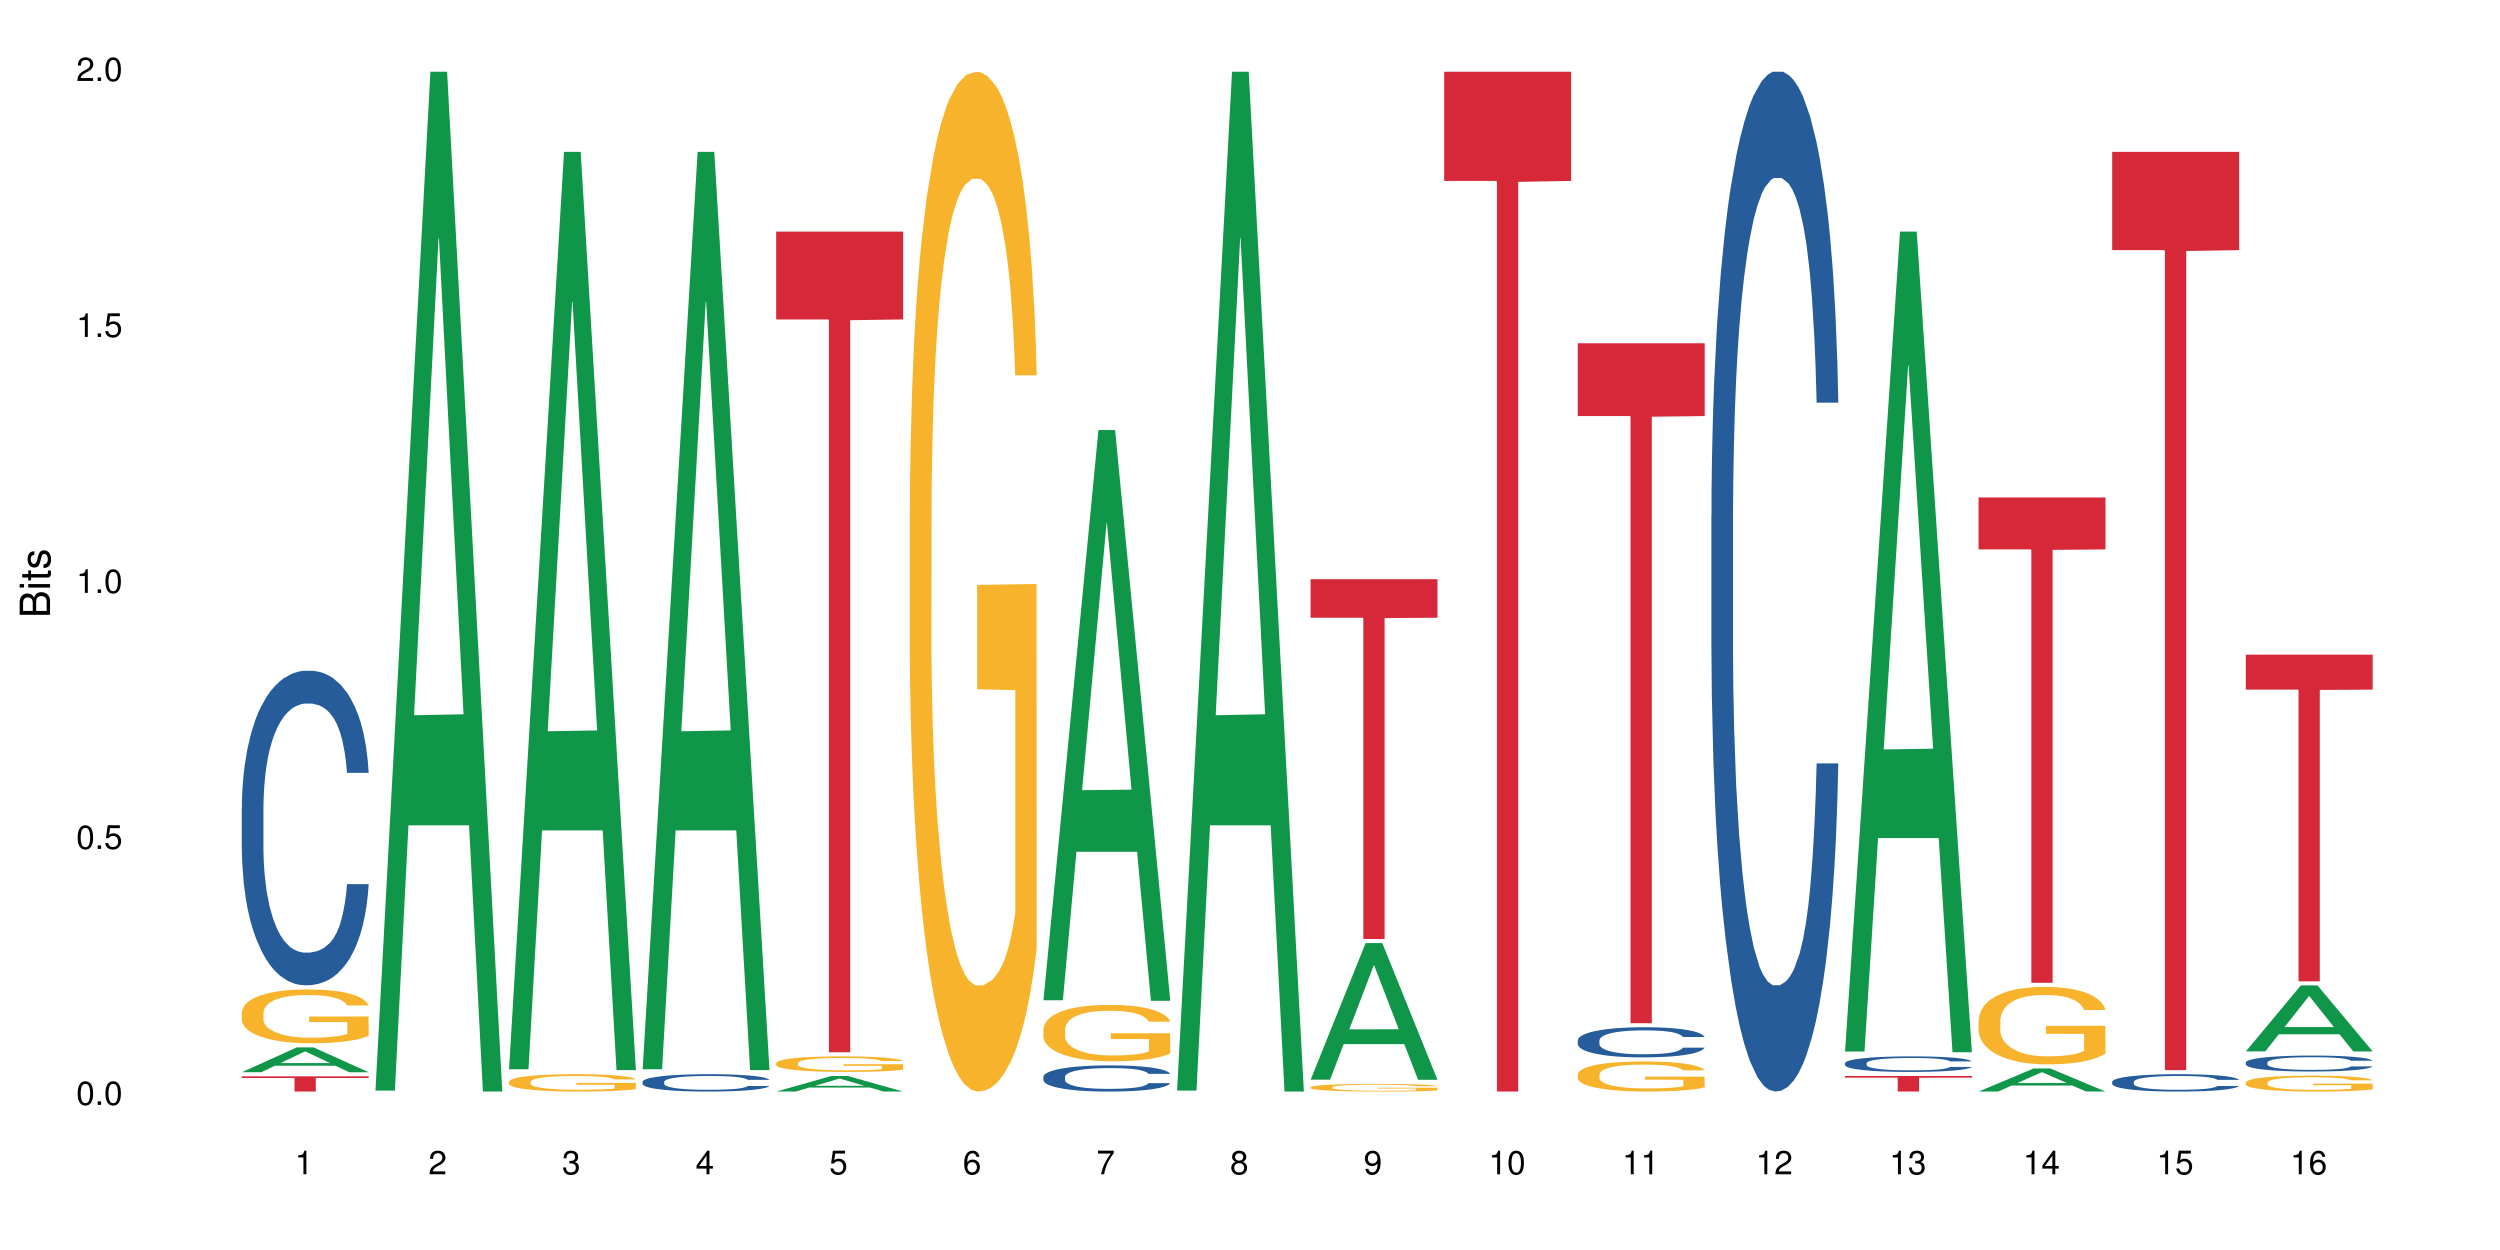 <?xml version="1.0" encoding="UTF-8"?>
<svg xmlns="http://www.w3.org/2000/svg" xmlns:xlink="http://www.w3.org/1999/xlink" width="720pt" height="360pt" viewBox="0 0 720 360" version="1.1">
<defs>
<g>
<symbol overflow="visible" id="glyph0-0">
<path style="stroke:none;" d=""/>
</symbol>
<symbol overflow="visible" id="glyph0-1">
<path style="stroke:none;" d="M 2.641 -6.797 C 2 -6.797 1.422 -6.531 1.078 -6.047 C 0.641 -5.453 0.406 -4.547 0.406 -3.297 C 0.406 -1 1.188 0.219 2.641 0.219 C 4.078 0.219 4.859 -1 4.859 -3.234 C 4.859 -4.562 4.656 -5.438 4.203 -6.047 C 3.844 -6.531 3.281 -6.797 2.641 -6.797 Z M 2.641 -6.047 C 3.547 -6.047 4 -5.125 4 -3.312 C 4 -1.375 3.562 -0.484 2.625 -0.484 C 1.734 -0.484 1.281 -1.422 1.281 -3.281 C 1.281 -5.141 1.734 -6.047 2.641 -6.047 Z M 2.641 -6.047 "/>
</symbol>
<symbol overflow="visible" id="glyph0-2">
<path style="stroke:none;" d="M 1.828 -1 L 0.828 -1 L 0.828 0 L 1.828 0 Z M 1.828 -1 "/>
</symbol>
<symbol overflow="visible" id="glyph0-3">
<path style="stroke:none;" d="M 4.562 -6.797 L 1.062 -6.797 L 0.547 -3.094 L 1.328 -3.094 C 1.719 -3.562 2.047 -3.734 2.578 -3.734 C 3.484 -3.734 4.062 -3.109 4.062 -2.094 C 4.062 -1.125 3.484 -0.531 2.578 -0.531 C 1.828 -0.531 1.375 -0.906 1.188 -1.672 L 0.328 -1.672 C 0.453 -1.109 0.547 -0.844 0.75 -0.594 C 1.125 -0.078 1.828 0.219 2.594 0.219 C 3.969 0.219 4.922 -0.781 4.922 -2.219 C 4.922 -3.562 4.031 -4.484 2.719 -4.484 C 2.25 -4.484 1.859 -4.359 1.469 -4.062 L 1.734 -5.969 L 4.562 -5.969 Z M 4.562 -6.797 "/>
</symbol>
<symbol overflow="visible" id="glyph0-4">
<path style="stroke:none;" d="M 2.484 -4.844 L 2.484 0 L 3.328 0 L 3.328 -6.797 L 2.766 -6.797 C 2.469 -5.75 2.281 -5.609 0.984 -5.453 L 0.984 -4.844 Z M 2.484 -4.844 "/>
</symbol>
<symbol overflow="visible" id="glyph0-5">
<path style="stroke:none;" d="M 4.859 -0.828 L 1.281 -0.828 C 1.359 -1.391 1.672 -1.75 2.5 -2.234 L 3.469 -2.75 C 4.406 -3.266 4.906 -3.969 4.906 -4.812 C 4.906 -5.375 4.672 -5.906 4.266 -6.266 C 3.859 -6.625 3.375 -6.797 2.719 -6.797 C 1.859 -6.797 1.219 -6.5 0.844 -5.922 C 0.609 -5.562 0.5 -5.125 0.484 -4.438 L 1.328 -4.438 C 1.359 -4.906 1.406 -5.188 1.531 -5.406 C 1.75 -5.812 2.188 -6.062 2.703 -6.062 C 3.469 -6.062 4.031 -5.516 4.031 -4.781 C 4.031 -4.25 3.719 -3.797 3.125 -3.438 L 2.234 -2.938 C 0.812 -2.141 0.406 -1.5 0.328 0 L 4.859 0 Z M 4.859 -0.828 "/>
</symbol>
<symbol overflow="visible" id="glyph0-6">
<path style="stroke:none;" d="M 2.125 -3.125 L 2.578 -3.125 C 3.516 -3.125 3.984 -2.703 3.984 -1.891 C 3.984 -1.031 3.469 -0.531 2.578 -0.531 C 1.656 -0.531 1.203 -0.984 1.156 -1.969 L 0.312 -1.969 C 0.344 -1.422 0.438 -1.078 0.609 -0.766 C 0.953 -0.109 1.625 0.219 2.547 0.219 C 3.953 0.219 4.859 -0.609 4.859 -1.906 C 4.859 -2.766 4.516 -3.25 3.703 -3.516 C 4.344 -3.766 4.656 -4.25 4.656 -4.938 C 4.656 -6.109 3.875 -6.797 2.578 -6.797 C 1.203 -6.797 0.484 -6.047 0.453 -4.609 L 1.297 -4.609 C 1.312 -5.016 1.344 -5.25 1.453 -5.453 C 1.641 -5.828 2.062 -6.062 2.594 -6.062 C 3.344 -6.062 3.797 -5.625 3.797 -4.906 C 3.797 -4.422 3.609 -4.141 3.25 -3.984 C 3.016 -3.891 2.719 -3.844 2.125 -3.844 Z M 2.125 -3.125 "/>
</symbol>
<symbol overflow="visible" id="glyph0-7">
<path style="stroke:none;" d="M 3.141 -1.625 L 3.141 0 L 3.984 0 L 3.984 -1.625 L 4.984 -1.625 L 4.984 -2.391 L 3.984 -2.391 L 3.984 -6.797 L 3.359 -6.797 L 0.266 -2.516 L 0.266 -1.625 Z M 3.141 -2.391 L 1 -2.391 L 3.141 -5.359 Z M 3.141 -2.391 "/>
</symbol>
<symbol overflow="visible" id="glyph0-8">
<path style="stroke:none;" d="M 4.781 -5.031 C 4.609 -6.141 3.891 -6.797 2.844 -6.797 C 2.094 -6.797 1.422 -6.438 1.031 -5.828 C 0.609 -5.172 0.406 -4.344 0.406 -3.094 C 0.406 -1.953 0.578 -1.234 0.984 -0.625 C 1.359 -0.078 1.953 0.219 2.703 0.219 C 3.984 0.219 4.922 -0.734 4.922 -2.078 C 4.922 -3.344 4.062 -4.234 2.844 -4.234 C 2.172 -4.234 1.641 -3.969 1.281 -3.469 C 1.281 -5.125 1.828 -6.047 2.797 -6.047 C 3.391 -6.047 3.797 -5.672 3.938 -5.031 Z M 2.734 -3.484 C 3.547 -3.484 4.062 -2.922 4.062 -2 C 4.062 -1.156 3.484 -0.531 2.703 -0.531 C 1.922 -0.531 1.328 -1.188 1.328 -2.047 C 1.328 -2.891 1.906 -3.484 2.734 -3.484 Z M 2.734 -3.484 "/>
</symbol>
<symbol overflow="visible" id="glyph0-9">
<path style="stroke:none;" d="M 4.984 -6.797 L 0.438 -6.797 L 0.438 -5.969 L 4.109 -5.969 C 2.5 -3.656 1.828 -2.234 1.328 0 L 2.219 0 C 2.594 -2.172 3.453 -4.047 4.984 -6.094 Z M 4.984 -6.797 "/>
</symbol>
<symbol overflow="visible" id="glyph0-10">
<path style="stroke:none;" d="M 3.75 -3.578 C 4.453 -4 4.688 -4.344 4.688 -4.984 C 4.688 -6.047 3.844 -6.797 2.641 -6.797 C 1.438 -6.797 0.594 -6.047 0.594 -4.984 C 0.594 -4.359 0.828 -4.016 1.516 -3.578 C 0.734 -3.203 0.359 -2.641 0.359 -1.891 C 0.359 -0.641 1.297 0.219 2.641 0.219 C 3.984 0.219 4.922 -0.641 4.922 -1.875 C 4.922 -2.641 4.531 -3.203 3.75 -3.578 Z M 2.641 -6.047 C 3.359 -6.047 3.812 -5.625 3.812 -4.969 C 3.812 -4.344 3.344 -3.922 2.641 -3.922 C 1.922 -3.922 1.453 -4.344 1.453 -4.984 C 1.453 -5.625 1.922 -6.047 2.641 -6.047 Z M 2.641 -3.203 C 3.484 -3.203 4.062 -2.672 4.062 -1.875 C 4.062 -1.062 3.484 -0.531 2.625 -0.531 C 1.797 -0.531 1.219 -1.078 1.219 -1.875 C 1.219 -2.672 1.797 -3.203 2.641 -3.203 Z M 2.641 -3.203 "/>
</symbol>
<symbol overflow="visible" id="glyph0-11">
<path style="stroke:none;" d="M 0.516 -1.547 C 0.672 -0.438 1.406 0.219 2.438 0.219 C 3.188 0.219 3.859 -0.141 4.266 -0.75 C 4.688 -1.406 4.891 -2.25 4.891 -3.484 C 4.891 -4.625 4.703 -5.359 4.312 -5.953 C 3.938 -6.5 3.344 -6.797 2.594 -6.797 C 1.297 -6.797 0.359 -5.844 0.359 -4.516 C 0.359 -3.25 1.234 -2.344 2.453 -2.344 C 3.094 -2.344 3.562 -2.578 4.016 -3.109 C 4 -1.453 3.469 -0.531 2.5 -0.531 C 1.906 -0.531 1.484 -0.906 1.359 -1.547 Z M 2.578 -6.062 C 3.375 -6.062 3.969 -5.406 3.969 -4.531 C 3.969 -3.688 3.375 -3.094 2.547 -3.094 C 1.734 -3.094 1.234 -3.672 1.234 -4.578 C 1.234 -5.438 1.797 -6.062 2.578 -6.062 Z M 2.578 -6.062 "/>
</symbol>
<symbol overflow="visible" id="glyph1-0">
<path style="stroke:none;" d=""/>
</symbol>
<symbol overflow="visible" id="glyph1-1">
<path style="stroke:none;" d="M 0 -0.953 L 0 -4.891 C 0 -5.719 -0.234 -6.344 -0.734 -6.797 C -1.188 -7.234 -1.812 -7.469 -2.5 -7.469 C -3.547 -7.469 -4.188 -7 -4.625 -5.875 C -4.984 -6.672 -5.641 -7.094 -6.531 -7.094 C -7.156 -7.094 -7.734 -6.859 -8.141 -6.391 C -8.562 -5.938 -8.75 -5.344 -8.75 -4.5 L -8.75 -0.953 Z M -4.984 -2.062 L -7.766 -2.062 L -7.766 -4.219 C -7.766 -4.844 -7.688 -5.203 -7.453 -5.5 C -7.219 -5.812 -6.859 -5.969 -6.375 -5.969 C -5.906 -5.969 -5.531 -5.812 -5.297 -5.5 C -5.062 -5.203 -4.984 -4.844 -4.984 -4.219 Z M -0.984 -2.062 L -4 -2.062 L -4 -4.781 C -4 -5.328 -3.859 -5.688 -3.578 -5.953 C -3.297 -6.219 -2.922 -6.359 -2.484 -6.359 C -2.062 -6.359 -1.688 -6.219 -1.406 -5.953 C -1.109 -5.688 -0.984 -5.328 -0.984 -4.781 Z M -0.984 -2.062 "/>
</symbol>
<symbol overflow="visible" id="glyph1-2">
<path style="stroke:none;" d="M -6.281 -1.797 L -6.281 -0.797 L 0 -0.797 L 0 -1.797 Z M -8.75 -1.797 L -8.75 -0.797 L -7.484 -0.797 L -7.484 -1.797 Z M -8.75 -1.797 "/>
</symbol>
<symbol overflow="visible" id="glyph1-3">
<path style="stroke:none;" d="M -6.281 -3.047 L -6.281 -2.016 L -8.016 -2.016 L -8.016 -1.016 L -6.281 -1.016 L -6.281 -0.172 L -5.469 -0.172 L -5.469 -1.016 L -0.719 -1.016 C -0.078 -1.016 0.281 -1.453 0.281 -2.234 C 0.281 -2.469 0.25 -2.719 0.188 -3.047 L -0.641 -3.047 C -0.609 -2.922 -0.594 -2.766 -0.594 -2.562 C -0.594 -2.141 -0.719 -2.016 -1.156 -2.016 L -5.469 -2.016 L -5.469 -3.047 Z M -6.281 -3.047 "/>
</symbol>
<symbol overflow="visible" id="glyph1-4">
<path style="stroke:none;" d="M -4.531 -5.25 C -5.766 -5.25 -6.469 -4.422 -6.469 -2.969 C -6.469 -1.516 -5.719 -0.562 -4.547 -0.562 C -3.562 -0.562 -3.094 -1.062 -2.734 -2.562 L -2.516 -3.484 C -2.344 -4.188 -2.094 -4.469 -1.625 -4.469 C -1.047 -4.469 -0.641 -3.875 -0.641 -3 C -0.641 -2.453 -0.797 -2 -1.062 -1.75 C -1.25 -1.594 -1.422 -1.531 -1.875 -1.469 L -1.875 -0.406 C -0.422 -0.453 0.281 -1.266 0.281 -2.922 C 0.281 -4.5 -0.5 -5.516 -1.719 -5.516 C -2.656 -5.516 -3.172 -4.984 -3.469 -3.734 L -3.703 -2.766 C -3.891 -1.953 -4.156 -1.609 -4.594 -1.609 C -5.172 -1.609 -5.547 -2.125 -5.547 -2.938 C -5.547 -3.75 -5.203 -4.172 -4.531 -4.203 Z M -4.531 -5.25 "/>
</symbol>
</g>
</defs>
<g id="surface32559">
<rect x="0" y="0" width="720" height="360" style="fill:rgb(100%,100%,100%);fill-opacity:1;stroke:none;"/>
<path style=" stroke:none;fill-rule:nonzero;fill:rgb(6.275%,58.824%,28.235%);fill-opacity:1;" d="M 69.629 308.801 L 69.668 308.797 L 85.484 301.645 L 90.289 301.645 L 106.184 308.809 L 100.598 308.809 L 96.613 306.938 L 79.156 306.938 L 75.254 308.801 L 69.629 308.801 L 80.836 306.164 L 95.012 306.16 L 87.945 302.816 L 87.867 302.809 L 87.789 302.828 L 80.797 306.16 L 80.836 306.164 Z M 69.629 308.801 "/>
<path style=" stroke:none;fill-rule:nonzero;fill:rgb(14.51%,36.078%,60%);fill-opacity:1;" d="M 69.629 232.605 L 69.676 232.523 L 69.676 230.535 L 69.809 227.391 L 70.121 223.414 L 70.434 220.684 L 71.234 215.797 L 72.348 211.074 L 73.508 207.434 L 74.355 205.281 L 75.113 203.625 L 76.852 200.559 L 77.965 198.984 L 79.168 197.578 L 80.641 196.172 L 81.711 195.344 L 84.117 194.02 L 85.898 193.438 L 87.281 193.191 L 90.27 193.191 L 92.051 193.52 L 93.344 193.934 L 94.77 194.598 L 95.973 195.344 L 98.07 197.164 L 99.941 199.484 L 100.789 200.809 L 102.125 203.375 L 103.152 205.859 L 103.863 208.012 L 104.668 211.074 L 105.379 214.801 L 105.914 219.027 L 106.184 222.586 L 99.941 222.586 L 99.629 219.273 L 99.273 216.707 L 98.605 213.312 L 97.938 210.91 L 97 208.508 L 96.152 206.938 L 94.992 205.363 L 93.969 204.367 L 92.898 203.625 L 91.875 203.125 L 89.91 202.629 L 87.637 202.629 L 86.793 202.797 L 85.055 203.457 L 84.117 204.039 L 82.781 205.195 L 81.844 206.273 L 80.73 207.93 L 79.973 209.336 L 79.035 211.488 L 78.367 213.395 L 77.609 216.129 L 77.164 218.199 L 76.762 220.516 L 76.406 223.25 L 76.137 226.148 L 75.961 229.211 L 75.871 232.191 L 75.871 245.027 L 75.961 248.008 L 76.184 251.484 L 76.762 256.535 L 77.609 260.926 L 78.59 264.402 L 79.527 266.887 L 80.059 268.047 L 80.773 269.371 L 81.887 271.027 L 83.492 272.684 L 84.43 273.348 L 85.855 274.008 L 87.328 274.34 L 89.289 274.34 L 91.027 274.008 L 92.184 273.594 L 93.391 272.934 L 95.039 271.523 L 96.062 270.199 L 96.953 268.625 L 97.625 267.055 L 98.07 265.73 L 98.738 263.16 L 99.273 260.348 L 99.676 257.449 L 99.941 254.633 L 106.184 254.633 L 105.914 257.945 L 105.516 261.176 L 105.113 263.574 L 104.488 266.473 L 103.773 269.039 L 102.75 271.938 L 101.902 273.844 L 100.789 275.914 L 99.762 277.488 L 98.648 278.895 L 97 280.551 L 95.93 281.379 L 94.77 282.125 L 93.391 282.785 L 91.648 283.367 L 89.777 283.699 L 88.039 283.781 L 86.168 283.613 L 84.785 283.285 L 82.957 282.539 L 80.684 281.047 L 79.035 279.473 L 77.742 277.902 L 76.629 276.246 L 75.379 274.008 L 73.773 270.367 L 72.793 267.551 L 72.125 265.23 L 71.367 262.004 L 70.832 259.105 L 70.207 254.469 L 69.762 248.586 L 69.629 244.035 Z M 69.629 232.605 "/>
<path style=" stroke:none;fill-rule:nonzero;fill:rgb(96.863%,70.196%,16.863%);fill-opacity:1;" d="M 69.629 291.602 L 69.676 291.586 L 69.676 291.305 L 69.852 290.668 L 70.297 289.789 L 70.879 289.066 L 71.5 288.5 L 71.902 288.203 L 72.57 287.777 L 73.152 287.465 L 74.621 286.828 L 76.496 286.234 L 77.52 285.98 L 78.68 285.738 L 80.328 285.469 L 81.086 285.371 L 83.402 285.145 L 86.035 285.004 L 88.93 284.961 L 90.27 284.973 L 92.098 285.031 L 94.594 285.188 L 96.02 285.328 L 97.133 285.469 L 98.293 285.652 L 99.719 285.938 L 101.055 286.277 L 102.125 286.617 L 103.195 287.043 L 104.086 287.496 L 104.844 287.992 L 105.516 288.586 L 105.914 289.082 L 106.184 289.578 L 99.984 289.578 L 99.629 289.082 L 99.227 288.699 L 98.559 288.23 L 97.891 287.891 L 97.223 287.621 L 95.973 287.254 L 94.906 287.027 L 93.566 286.828 L 92.273 286.703 L 90.805 286.617 L 89.91 286.59 L 87.551 286.59 L 85.41 286.688 L 84.16 286.801 L 83.27 286.914 L 82.023 287.125 L 81.266 287.297 L 80.816 287.41 L 79.48 287.848 L 78.59 288.246 L 78.098 288.516 L 77.477 288.938 L 77.027 289.32 L 76.539 289.887 L 76.27 290.312 L 75.914 291.277 L 75.871 293.824 L 76.004 294.363 L 76.27 294.945 L 76.629 295.453 L 77.164 295.992 L 77.699 296.402 L 78.633 296.953 L 79.438 297.324 L 80.059 297.562 L 81.266 297.945 L 81.754 298.074 L 82.914 298.328 L 84.117 298.527 L 85.59 298.695 L 86.703 298.781 L 88.484 298.852 L 90.758 298.852 L 93.434 298.766 L 95.129 298.652 L 96.285 298.539 L 97.043 298.441 L 97.98 298.285 L 98.648 298.145 L 99.273 297.988 L 100.031 297.746 L 100.031 294.363 L 89.02 294.348 L 89.02 292.762 L 106.137 292.75 L 106.184 298.285 L 105.246 298.668 L 104.086 299.035 L 102.973 299.32 L 101.812 299.559 L 100.164 299.828 L 98.828 300 L 96.777 300.195 L 94.906 300.324 L 92.941 300.41 L 91.203 300.453 L 89.152 300.465 L 87.328 300.438 L 85.363 300.352 L 83.805 300.238 L 82.379 300.098 L 80.953 299.914 L 79.168 299.617 L 78.012 299.375 L 76.805 299.078 L 75.602 298.723 L 74.531 298.344 L 73.82 298.043 L 73.105 297.703 L 72.348 297.281 L 71.637 296.797 L 71.102 296.359 L 70.609 295.863 L 70.254 295.398 L 69.898 294.758 L 69.719 294.25 L 69.629 293.809 Z M 69.629 291.602 "/>
<path style=" stroke:none;fill-rule:nonzero;fill:rgb(83.922%,15.686%,22.353%);fill-opacity:1;" d="M 69.629 309.988 L 106.184 309.988 L 106.184 310.457 L 90.949 310.461 L 90.949 314.371 L 84.82 314.371 L 84.82 310.465 L 84.73 310.457 L 69.629 310.457 Z M 69.629 309.988 "/>
<path style=" stroke:none;fill-rule:nonzero;fill:rgb(6.275%,58.824%,28.235%);fill-opacity:1;" d="M 108.105 314.094 L 108.145 313.82 L 123.961 20.664 L 128.766 20.664 L 144.66 314.371 L 139.074 314.371 L 135.09 237.703 L 117.637 237.703 L 113.73 314.094 L 108.105 314.094 L 119.312 205.988 L 133.492 205.711 L 126.422 68.648 L 126.344 68.375 L 126.266 69.199 L 119.273 205.711 L 119.312 205.988 Z M 108.105 314.094 "/>
<path style=" stroke:none;fill-rule:nonzero;fill:rgb(6.275%,58.824%,28.235%);fill-opacity:1;" d="M 146.582 307.945 L 146.621 307.695 L 162.438 43.738 L 167.242 43.738 L 183.137 308.191 L 177.551 308.191 L 173.57 239.16 L 156.113 239.16 L 152.207 307.945 L 146.582 307.945 L 157.793 210.605 L 171.969 210.355 L 164.898 86.945 L 164.82 86.695 L 164.742 87.441 L 157.754 210.355 L 157.793 210.605 Z M 146.582 307.945 "/>
<path style=" stroke:none;fill-rule:nonzero;fill:rgb(96.863%,70.196%,16.863%);fill-opacity:1;" d="M 146.582 311.512 L 146.629 311.508 L 146.629 311.418 L 146.805 311.211 L 147.25 310.93 L 147.832 310.695 L 148.457 310.516 L 148.855 310.418 L 149.523 310.281 L 150.105 310.18 L 151.574 309.977 L 153.449 309.785 L 154.473 309.703 L 155.633 309.625 L 157.281 309.535 L 158.039 309.504 L 160.359 309.434 L 162.988 309.387 L 165.887 309.371 L 167.223 309.379 L 169.051 309.395 L 171.547 309.445 L 172.973 309.492 L 174.086 309.535 L 175.246 309.598 L 176.672 309.688 L 178.012 309.797 L 179.078 309.906 L 180.148 310.043 L 181.043 310.191 L 181.801 310.348 L 182.469 310.543 L 182.867 310.699 L 183.137 310.859 L 176.941 310.859 L 176.582 310.699 L 176.184 310.578 L 175.516 310.426 L 174.844 310.316 L 174.176 310.23 L 172.93 310.113 L 171.859 310.039 L 170.52 309.977 L 169.227 309.934 L 167.758 309.906 L 166.867 309.898 L 164.504 309.898 L 162.363 309.93 L 161.117 309.965 L 160.223 310.004 L 158.977 310.07 L 158.219 310.125 L 157.773 310.164 L 156.434 310.305 L 155.543 310.43 L 155.055 310.52 L 154.43 310.656 L 153.984 310.777 L 153.492 310.961 L 153.227 311.098 L 152.867 311.41 L 152.824 312.23 L 152.957 312.402 L 153.227 312.59 L 153.582 312.754 L 154.117 312.93 L 154.652 313.062 L 155.586 313.238 L 156.391 313.355 L 157.016 313.434 L 158.219 313.559 L 158.707 313.598 L 159.867 313.68 L 161.07 313.746 L 162.543 313.801 L 163.656 313.828 L 165.438 313.852 L 167.711 313.852 L 170.387 313.824 L 172.082 313.785 L 173.242 313.75 L 174 313.719 L 174.934 313.668 L 175.602 313.621 L 176.227 313.57 L 176.984 313.496 L 176.984 312.402 L 165.973 312.398 L 165.973 311.887 L 183.094 311.883 L 183.137 313.668 L 182.199 313.789 L 181.043 313.91 L 179.926 314 L 178.77 314.078 L 177.117 314.164 L 175.781 314.219 L 173.73 314.285 L 171.859 314.324 L 169.898 314.352 L 168.16 314.367 L 166.109 314.371 L 164.281 314.363 L 162.32 314.336 L 160.758 314.297 L 159.332 314.254 L 157.906 314.191 L 156.121 314.098 L 154.965 314.02 L 153.762 313.922 L 152.555 313.809 L 151.488 313.688 L 150.773 313.59 L 150.059 313.48 L 149.301 313.344 L 148.59 313.188 L 148.055 313.047 L 147.562 312.887 L 147.207 312.738 L 146.852 312.531 L 146.672 312.367 L 146.582 312.227 Z M 146.582 311.512 "/>
<path style=" stroke:none;fill-rule:nonzero;fill:rgb(6.275%,58.824%,28.235%);fill-opacity:1;" d="M 185.059 307.945 L 185.098 307.695 L 200.914 43.738 L 205.719 43.738 L 221.613 308.191 L 216.027 308.191 L 212.047 239.16 L 194.59 239.16 L 190.684 307.945 L 185.059 307.945 L 196.27 210.605 L 210.445 210.355 L 203.375 86.945 L 203.297 86.695 L 203.219 87.441 L 196.23 210.355 L 196.27 210.605 Z M 185.059 307.945 "/>
<path style=" stroke:none;fill-rule:nonzero;fill:rgb(14.51%,36.078%,60%);fill-opacity:1;" d="M 185.059 311.547 L 185.105 311.543 L 185.105 311.434 L 185.238 311.258 L 185.551 311.039 L 185.863 310.891 L 186.664 310.621 L 187.781 310.359 L 188.938 310.16 L 189.785 310.039 L 190.543 309.949 L 192.281 309.777 L 193.395 309.691 L 194.602 309.613 L 196.07 309.535 L 197.141 309.492 L 199.547 309.418 L 201.332 309.387 L 202.711 309.371 L 205.699 309.371 L 207.484 309.391 L 208.773 309.414 L 210.203 309.449 L 211.406 309.492 L 213.5 309.594 L 215.371 309.719 L 216.219 309.793 L 217.559 309.934 L 218.582 310.07 L 219.297 310.191 L 220.098 310.359 L 220.812 310.566 L 221.348 310.797 L 221.613 310.996 L 215.371 310.996 L 215.062 310.812 L 214.703 310.672 L 214.035 310.484 L 213.367 310.352 L 212.43 310.219 L 211.582 310.133 L 210.426 310.043 L 209.398 309.988 L 208.328 309.949 L 207.305 309.922 L 205.344 309.895 L 203.07 309.895 L 202.223 309.902 L 200.484 309.938 L 199.547 309.973 L 198.211 310.035 L 197.273 310.094 L 196.16 310.188 L 195.402 310.262 L 194.465 310.383 L 193.797 310.488 L 193.039 310.637 L 192.594 310.754 L 192.191 310.879 L 191.836 311.031 L 191.57 311.191 L 191.391 311.359 L 191.301 311.523 L 191.301 312.234 L 191.391 312.398 L 191.613 312.59 L 192.191 312.867 L 193.039 313.109 L 194.02 313.301 L 194.957 313.438 L 195.492 313.504 L 196.203 313.574 L 197.32 313.668 L 198.922 313.758 L 199.859 313.797 L 201.285 313.832 L 202.758 313.852 L 204.719 313.852 L 206.457 313.832 L 207.617 313.809 L 208.82 313.773 L 210.469 313.695 L 211.496 313.621 L 212.387 313.535 L 213.055 313.449 L 213.5 313.375 L 214.168 313.234 L 214.703 313.078 L 215.105 312.918 L 215.371 312.762 L 221.613 312.762 L 221.348 312.945 L 220.945 313.125 L 220.543 313.258 L 219.918 313.414 L 219.207 313.559 L 218.18 313.719 L 217.336 313.824 L 216.219 313.938 L 215.195 314.023 L 214.078 314.102 L 212.43 314.191 L 211.359 314.238 L 210.203 314.277 L 208.82 314.316 L 207.082 314.348 L 205.211 314.367 L 203.469 314.371 L 201.598 314.363 L 200.215 314.344 L 198.391 314.301 L 196.117 314.219 L 194.465 314.133 L 193.172 314.047 L 192.059 313.953 L 190.812 313.832 L 189.207 313.629 L 188.227 313.477 L 187.555 313.348 L 186.797 313.168 L 186.266 313.008 L 185.641 312.754 L 185.195 312.43 L 185.059 312.176 Z M 185.059 311.547 "/>
<path style=" stroke:none;fill-rule:nonzero;fill:rgb(6.275%,58.824%,28.235%);fill-opacity:1;" d="M 223.539 314.367 L 223.578 314.363 L 239.391 309.895 L 244.195 309.895 L 260.09 314.371 L 254.504 314.371 L 250.523 313.203 L 233.066 313.203 L 229.16 314.367 L 223.539 314.367 L 234.746 312.719 L 248.922 312.715 L 241.852 310.625 L 241.773 310.621 L 241.695 310.633 L 234.707 312.715 L 234.746 312.719 Z M 223.539 314.367 "/>
<path style=" stroke:none;fill-rule:nonzero;fill:rgb(96.863%,70.196%,16.863%);fill-opacity:1;" d="M 223.539 306.156 L 223.582 306.152 L 223.582 306.07 L 223.762 305.887 L 224.207 305.633 L 224.785 305.426 L 225.41 305.262 L 225.812 305.176 L 226.48 305.051 L 227.059 304.961 L 228.531 304.777 L 230.402 304.605 L 231.426 304.531 L 232.586 304.465 L 234.234 304.387 L 234.992 304.355 L 237.312 304.293 L 239.941 304.25 L 242.84 304.238 L 244.176 304.242 L 246.004 304.258 L 248.5 304.305 L 249.926 304.344 L 251.043 304.387 L 252.199 304.438 L 253.625 304.52 L 254.965 304.617 L 256.035 304.719 L 257.105 304.84 L 257.996 304.969 L 258.754 305.113 L 259.422 305.285 L 259.824 305.43 L 260.09 305.57 L 253.895 305.57 L 253.539 305.43 L 253.137 305.316 L 252.469 305.184 L 251.801 305.086 L 251.129 305.008 L 249.883 304.902 L 248.812 304.836 L 247.477 304.777 L 246.184 304.742 L 244.711 304.719 L 243.82 304.707 L 241.457 304.707 L 239.316 304.738 L 238.07 304.77 L 237.18 304.805 L 235.93 304.863 L 235.172 304.914 L 234.727 304.945 L 233.391 305.074 L 232.496 305.188 L 232.008 305.266 L 231.383 305.387 L 230.938 305.496 L 230.445 305.66 L 230.18 305.785 L 229.824 306.062 L 229.777 306.797 L 229.91 306.953 L 230.18 307.121 L 230.535 307.27 L 231.07 307.422 L 231.605 307.543 L 232.543 307.699 L 233.344 307.809 L 233.969 307.875 L 235.172 307.988 L 235.664 308.023 L 236.82 308.098 L 238.023 308.156 L 239.496 308.203 L 240.609 308.227 L 242.395 308.25 L 244.668 308.25 L 247.34 308.223 L 249.035 308.191 L 250.195 308.16 L 250.953 308.129 L 251.887 308.086 L 252.559 308.043 L 253.18 308 L 253.938 307.93 L 253.938 306.953 L 242.93 306.949 L 242.93 306.492 L 260.047 306.488 L 260.09 308.086 L 259.152 308.195 L 257.996 308.301 L 256.879 308.383 L 255.723 308.453 L 254.074 308.531 L 252.734 308.578 L 250.684 308.637 L 248.812 308.676 L 246.852 308.699 L 245.113 308.711 L 243.062 308.715 L 241.234 308.707 L 239.273 308.684 L 237.711 308.648 L 236.285 308.609 L 234.859 308.555 L 233.078 308.469 L 231.918 308.398 L 230.715 308.312 L 229.512 308.211 L 228.441 308.102 L 227.727 308.016 L 227.016 307.918 L 226.258 307.797 L 225.543 307.656 L 225.008 307.531 L 224.52 307.387 L 224.16 307.25 L 223.805 307.066 L 223.625 306.922 L 223.539 306.793 Z M 223.539 306.156 "/>
<path style=" stroke:none;fill-rule:nonzero;fill:rgb(83.922%,15.686%,22.353%);fill-opacity:1;" d="M 223.539 66.699 L 260.09 66.699 L 260.09 92 L 244.855 92.219 L 244.855 303.059 L 238.727 303.059 L 238.727 92.441 L 238.637 92 L 223.539 92 Z M 223.539 66.699 "/>
<path style=" stroke:none;fill-rule:nonzero;fill:rgb(96.863%,70.196%,16.863%);fill-opacity:1;" d="M 262.016 146.461 L 262.059 146.191 L 262.059 140.828 L 262.238 128.758 L 262.684 112.129 L 263.262 98.449 L 263.887 87.719 L 264.289 82.086 L 264.957 74.039 L 265.535 68.141 L 267.008 56.07 L 268.879 44.805 L 269.906 39.977 L 271.062 35.414 L 272.711 30.32 L 273.469 28.441 L 275.789 24.148 L 278.418 21.469 L 281.316 20.664 L 282.652 20.93 L 284.48 22.004 L 286.977 24.953 L 288.402 27.637 L 289.52 30.32 L 290.676 33.805 L 292.105 39.172 L 293.441 45.609 L 294.512 52.047 L 295.582 60.094 L 296.473 68.676 L 297.23 78.062 L 297.898 89.328 L 298.301 98.715 L 298.566 108.105 L 292.371 108.105 L 292.016 98.715 L 291.613 91.477 L 290.945 82.625 L 290.277 76.188 L 289.605 71.09 L 288.359 64.117 L 287.289 59.824 L 285.953 56.07 L 284.66 53.656 L 283.188 52.047 L 282.297 51.508 L 279.934 51.508 L 277.793 53.387 L 276.547 55.531 L 275.656 57.68 L 274.406 61.703 L 273.648 64.922 L 273.203 67.066 L 271.867 75.383 L 270.973 82.891 L 270.484 87.988 L 269.859 96.035 L 269.414 103.277 L 268.922 114.004 L 268.656 122.051 L 268.301 140.293 L 268.254 188.574 L 268.391 198.766 L 268.656 209.762 L 269.012 219.418 L 269.547 229.609 L 270.082 237.391 L 271.02 247.852 L 271.82 254.824 L 272.445 259.383 L 273.648 266.625 L 274.141 269.039 L 275.297 273.867 L 276.5 277.625 L 277.973 280.844 L 279.086 282.453 L 280.871 283.793 L 283.145 283.793 L 285.816 282.184 L 287.512 280.039 L 288.672 277.891 L 289.43 276.016 L 290.363 273.062 L 291.035 270.383 L 291.656 267.43 L 292.414 262.871 L 292.414 198.766 L 281.406 198.496 L 281.406 168.457 L 298.523 168.188 L 298.566 273.062 L 297.633 280.305 L 296.473 287.281 L 295.359 292.645 L 294.199 297.203 L 292.551 302.301 L 291.211 305.52 L 289.16 309.273 L 287.289 311.688 L 285.328 313.297 L 283.59 314.102 L 281.539 314.371 L 279.711 313.836 L 277.75 312.227 L 276.191 310.078 L 274.762 307.398 L 273.336 303.91 L 271.555 298.277 L 270.395 293.719 L 269.191 288.086 L 267.988 281.379 L 266.918 274.137 L 266.203 268.504 L 265.492 262.066 L 264.734 254.02 L 264.02 244.898 L 263.484 236.586 L 262.996 227.195 L 262.637 218.344 L 262.281 206.277 L 262.102 196.621 L 262.016 188.305 Z M 262.016 146.461 "/>
<path style=" stroke:none;fill-rule:nonzero;fill:rgb(6.275%,58.824%,28.235%);fill-opacity:1;" d="M 300.492 288.074 L 300.531 287.922 L 316.348 123.852 L 321.148 123.852 L 337.043 288.23 L 331.461 288.23 L 327.477 245.32 L 310.02 245.32 L 306.113 288.074 L 300.492 288.074 L 311.699 227.574 L 325.875 227.418 L 318.809 150.707 L 318.73 150.555 L 318.652 151.016 L 311.66 227.418 L 311.699 227.574 Z M 300.492 288.074 "/>
<path style=" stroke:none;fill-rule:nonzero;fill:rgb(14.51%,36.078%,60%);fill-opacity:1;" d="M 300.492 310.113 L 300.535 310.109 L 300.535 309.941 L 300.668 309.68 L 300.98 309.352 L 301.293 309.121 L 302.098 308.715 L 303.211 308.324 L 304.371 308.02 L 305.215 307.844 L 305.973 307.703 L 307.711 307.449 L 308.828 307.32 L 310.031 307.203 L 311.5 307.086 L 312.57 307.016 L 314.98 306.906 L 316.762 306.855 L 318.145 306.836 L 321.129 306.836 L 322.914 306.863 L 324.207 306.898 L 325.633 306.953 L 326.836 307.016 L 328.93 307.168 L 330.805 307.359 L 331.652 307.469 L 332.988 307.684 L 334.012 307.891 L 334.727 308.07 L 335.527 308.324 L 336.242 308.633 L 336.777 308.984 L 337.043 309.281 L 330.805 309.281 L 330.492 309.008 L 330.137 308.793 L 329.465 308.512 L 328.797 308.309 L 327.863 308.109 L 327.016 307.98 L 325.855 307.848 L 324.832 307.766 L 323.762 307.703 L 322.734 307.664 L 320.773 307.621 L 318.5 307.621 L 317.652 307.637 L 315.914 307.691 L 314.98 307.738 L 313.641 307.836 L 312.707 307.926 L 311.59 308.062 L 310.832 308.18 L 309.898 308.359 L 309.227 308.516 L 308.469 308.746 L 308.023 308.918 L 307.625 309.109 L 307.266 309.336 L 307 309.578 L 306.82 309.832 L 306.73 310.082 L 306.73 311.148 L 306.82 311.395 L 307.043 311.684 L 307.625 312.105 L 308.469 312.469 L 309.449 312.758 L 310.387 312.965 L 310.922 313.062 L 311.637 313.172 L 312.75 313.309 L 314.355 313.449 L 315.289 313.504 L 316.719 313.559 L 318.188 313.586 L 320.148 313.586 L 321.887 313.559 L 323.047 313.523 L 324.25 313.469 L 325.898 313.352 L 326.926 313.242 L 327.816 313.109 L 328.484 312.98 L 328.93 312.871 L 329.602 312.656 L 330.137 312.422 L 330.535 312.18 L 330.805 311.945 L 337.043 311.945 L 336.777 312.223 L 336.375 312.492 L 335.973 312.691 L 335.352 312.93 L 334.637 313.145 L 333.613 313.387 L 332.766 313.543 L 331.652 313.715 L 330.625 313.848 L 329.512 313.965 L 327.863 314.102 L 326.793 314.172 L 325.633 314.234 L 324.25 314.289 L 322.512 314.336 L 320.641 314.363 L 318.902 314.371 L 317.027 314.355 L 315.648 314.328 L 313.82 314.266 L 311.547 314.145 L 309.898 314.012 L 308.605 313.883 L 307.488 313.742 L 306.242 313.559 L 304.637 313.254 L 303.656 313.02 L 302.988 312.828 L 302.23 312.559 L 301.695 312.32 L 301.07 311.934 L 300.625 311.445 L 300.492 311.066 Z M 300.492 310.113 "/>
<path style=" stroke:none;fill-rule:nonzero;fill:rgb(96.863%,70.196%,16.863%);fill-opacity:1;" d="M 300.492 296.367 L 300.535 296.355 L 300.535 296.059 L 300.715 295.391 L 301.16 294.469 L 301.738 293.711 L 302.363 293.117 L 302.766 292.809 L 303.434 292.363 L 304.012 292.035 L 305.484 291.367 L 307.355 290.746 L 308.383 290.477 L 309.539 290.227 L 311.191 289.945 L 311.949 289.84 L 314.266 289.602 L 316.895 289.453 L 319.793 289.41 L 321.129 289.426 L 322.957 289.484 L 325.453 289.648 L 326.879 289.797 L 327.996 289.945 L 329.152 290.137 L 330.582 290.434 L 331.918 290.789 L 332.988 291.145 L 334.059 291.59 L 334.949 292.066 L 335.707 292.586 L 336.375 293.207 L 336.777 293.727 L 337.043 294.246 L 330.848 294.246 L 330.492 293.727 L 330.09 293.328 L 329.422 292.836 L 328.754 292.48 L 328.086 292.199 L 326.836 291.812 L 325.766 291.574 L 324.43 291.367 L 323.137 291.234 L 321.664 291.145 L 320.773 291.117 L 318.41 291.117 L 316.27 291.219 L 315.023 291.34 L 314.133 291.457 L 312.883 291.68 L 312.125 291.859 L 311.68 291.977 L 310.344 292.438 L 309.449 292.852 L 308.961 293.133 L 308.336 293.578 L 307.891 293.98 L 307.402 294.574 L 307.133 295.02 L 306.777 296.027 L 306.73 298.699 L 306.867 299.262 L 307.133 299.871 L 307.488 300.406 L 308.023 300.969 L 308.559 301.398 L 309.496 301.977 L 310.297 302.363 L 310.922 302.617 L 312.125 303.016 L 312.617 303.148 L 313.773 303.418 L 314.98 303.625 L 316.449 303.801 L 317.562 303.891 L 319.348 303.965 L 321.621 303.965 L 324.297 303.875 L 325.988 303.758 L 327.148 303.641 L 327.906 303.535 L 328.844 303.371 L 329.512 303.223 L 330.137 303.059 L 330.895 302.809 L 330.895 299.262 L 319.883 299.246 L 319.883 297.586 L 337 297.57 L 337.043 303.371 L 336.109 303.773 L 334.949 304.16 L 333.836 304.457 L 332.676 304.707 L 331.027 304.988 L 329.688 305.168 L 327.637 305.375 L 325.766 305.508 L 323.805 305.598 L 322.066 305.641 L 320.016 305.656 L 318.188 305.629 L 316.227 305.539 L 314.668 305.418 L 313.238 305.27 L 311.812 305.078 L 310.031 304.766 L 308.871 304.516 L 307.668 304.203 L 306.465 303.832 L 305.395 303.43 L 304.68 303.121 L 303.969 302.766 L 303.211 302.32 L 302.496 301.812 L 301.961 301.355 L 301.473 300.836 L 301.117 300.344 L 300.758 299.676 L 300.582 299.145 L 300.492 298.684 Z M 300.492 296.367 "/>
<path style=" stroke:none;fill-rule:nonzero;fill:rgb(6.275%,58.824%,28.235%);fill-opacity:1;" d="M 338.969 314.094 L 339.008 313.82 L 354.824 20.664 L 359.625 20.664 L 375.52 314.371 L 369.938 314.371 L 365.953 237.703 L 348.496 237.703 L 344.59 314.094 L 338.969 314.094 L 350.176 205.988 L 364.352 205.711 L 357.285 68.648 L 357.207 68.375 L 357.129 69.199 L 350.137 205.711 L 350.176 205.988 Z M 338.969 314.094 "/>
<path style=" stroke:none;fill-rule:nonzero;fill:rgb(6.275%,58.824%,28.235%);fill-opacity:1;" d="M 377.445 310.953 L 377.484 310.918 L 393.301 271.605 L 398.105 271.605 L 414 310.992 L 408.414 310.992 L 404.43 300.711 L 386.973 300.711 L 383.07 310.953 L 377.445 310.953 L 388.652 296.457 L 402.828 296.422 L 395.762 278.043 L 395.684 278.004 L 395.605 278.113 L 388.613 296.422 L 388.652 296.457 Z M 377.445 310.953 "/>
<path style=" stroke:none;fill-rule:nonzero;fill:rgb(96.863%,70.196%,16.863%);fill-opacity:1;" d="M 377.445 313.113 L 377.488 313.109 L 377.488 313.07 L 377.668 312.98 L 378.113 312.855 L 378.691 312.754 L 379.316 312.672 L 379.719 312.629 L 380.387 312.57 L 380.965 312.527 L 382.438 312.434 L 384.309 312.352 L 385.336 312.316 L 386.496 312.281 L 388.145 312.242 L 388.902 312.227 L 391.219 312.195 L 393.848 312.176 L 396.746 312.168 L 398.086 312.172 L 399.91 312.18 L 402.41 312.203 L 403.836 312.223 L 404.949 312.242 L 406.109 312.27 L 407.535 312.309 L 408.871 312.355 L 409.941 312.406 L 411.012 312.465 L 411.902 312.531 L 412.66 312.602 L 413.328 312.684 L 413.73 312.754 L 414 312.824 L 407.801 312.824 L 407.445 312.754 L 407.043 312.699 L 406.375 312.633 L 405.707 312.586 L 405.039 312.547 L 403.789 312.496 L 402.719 312.465 L 401.383 312.434 L 400.09 312.418 L 398.621 312.406 L 397.727 312.402 L 395.363 312.402 L 393.227 312.414 L 391.977 312.43 L 391.086 312.449 L 389.836 312.477 L 389.078 312.5 L 387.297 312.578 L 386.406 312.637 L 385.914 312.676 L 385.289 312.734 L 384.844 312.789 L 384.355 312.871 L 384.086 312.93 L 383.73 313.066 L 383.688 313.43 L 383.82 313.504 L 384.086 313.586 L 384.445 313.66 L 384.98 313.734 L 385.512 313.793 L 386.449 313.871 L 387.254 313.926 L 387.875 313.957 L 389.078 314.012 L 389.57 314.031 L 390.73 314.066 L 391.934 314.094 L 393.402 314.121 L 394.52 314.133 L 396.301 314.141 L 398.574 314.141 L 401.25 314.129 L 402.941 314.113 L 404.102 314.098 L 404.859 314.082 L 405.797 314.062 L 406.465 314.043 L 407.09 314.02 L 407.848 313.984 L 407.848 313.504 L 396.836 313.504 L 396.836 313.277 L 413.953 313.273 L 414 314.062 L 413.062 314.117 L 411.902 314.168 L 410.789 314.207 L 409.629 314.242 L 407.98 314.281 L 406.645 314.305 L 404.594 314.332 L 402.719 314.352 L 400.758 314.363 L 399.02 314.367 L 396.969 314.371 L 395.141 314.367 L 393.18 314.355 L 391.621 314.34 L 390.195 314.32 L 388.77 314.293 L 386.984 314.25 L 385.824 314.215 L 384.621 314.172 L 383.418 314.125 L 382.348 314.07 L 381.637 314.027 L 380.922 313.98 L 380.164 313.918 L 379.449 313.852 L 378.918 313.789 L 378.426 313.719 L 378.07 313.652 L 377.711 313.562 L 377.535 313.488 L 377.445 313.426 Z M 377.445 313.113 "/>
<path style=" stroke:none;fill-rule:nonzero;fill:rgb(83.922%,15.686%,22.353%);fill-opacity:1;" d="M 377.445 166.816 L 414 166.816 L 414 177.91 L 398.766 178.004 L 398.766 270.426 L 392.637 270.426 L 392.637 178.102 L 392.547 177.91 L 377.445 177.91 Z M 377.445 166.816 "/>
<path style=" stroke:none;fill-rule:nonzero;fill:rgb(83.922%,15.686%,22.353%);fill-opacity:1;" d="M 415.922 20.664 L 452.477 20.664 L 452.477 52.102 L 437.242 52.379 L 437.242 314.371 L 431.113 314.371 L 431.113 52.652 L 431.023 52.102 L 415.922 52.102 Z M 415.922 20.664 "/>
<path style=" stroke:none;fill-rule:nonzero;fill:rgb(14.51%,36.078%,60%);fill-opacity:1;" d="M 454.398 299.625 L 454.445 299.617 L 454.445 299.426 L 454.578 299.125 L 454.891 298.746 L 455.203 298.484 L 456.004 298.016 L 457.117 297.562 L 458.277 297.215 L 459.125 297.008 L 459.883 296.852 L 461.621 296.559 L 462.734 296.406 L 463.938 296.273 L 465.41 296.137 L 466.48 296.059 L 468.887 295.93 L 470.668 295.875 L 472.051 295.852 L 475.039 295.852 L 476.82 295.883 L 478.113 295.922 L 479.539 295.988 L 480.742 296.059 L 482.84 296.23 L 484.711 296.453 L 485.559 296.582 L 486.895 296.828 L 487.922 297.062 L 488.633 297.27 L 489.438 297.562 L 490.148 297.922 L 490.684 298.324 L 490.953 298.664 L 484.711 298.664 L 484.398 298.348 L 484.043 298.102 L 483.375 297.777 L 482.707 297.547 L 481.77 297.316 L 480.922 297.168 L 479.762 297.016 L 478.738 296.922 L 477.668 296.852 L 476.645 296.805 L 474.68 296.754 L 472.406 296.754 L 471.562 296.77 L 469.824 296.836 L 468.887 296.891 L 467.551 297 L 466.613 297.105 L 465.5 297.262 L 464.742 297.398 L 463.805 297.602 L 463.137 297.785 L 462.379 298.047 L 461.934 298.246 L 461.531 298.469 L 461.176 298.727 L 460.906 299.004 L 460.73 299.301 L 460.641 299.586 L 460.641 300.812 L 460.73 301.098 L 460.953 301.43 L 461.531 301.914 L 462.379 302.336 L 463.359 302.668 L 464.297 302.906 L 464.828 303.016 L 465.543 303.141 L 466.656 303.301 L 468.262 303.461 L 469.199 303.523 L 470.625 303.586 L 472.098 303.617 L 474.059 303.617 L 475.797 303.586 L 476.953 303.547 L 478.16 303.484 L 479.809 303.348 L 480.832 303.223 L 481.727 303.07 L 482.395 302.922 L 482.84 302.793 L 483.508 302.547 L 484.043 302.277 L 484.445 302 L 484.711 301.73 L 490.953 301.73 L 490.684 302.051 L 490.285 302.359 L 489.883 302.586 L 489.258 302.863 L 488.547 303.109 L 487.52 303.387 L 486.672 303.57 L 485.559 303.77 L 484.531 303.918 L 483.418 304.055 L 481.77 304.211 L 480.699 304.293 L 479.539 304.363 L 478.16 304.426 L 476.422 304.48 L 474.547 304.512 L 472.809 304.52 L 470.938 304.504 L 469.555 304.473 L 467.727 304.402 L 465.453 304.262 L 463.805 304.109 L 462.512 303.957 L 461.398 303.801 L 460.148 303.586 L 458.543 303.238 L 457.562 302.969 L 456.895 302.746 L 456.137 302.438 L 455.602 302.16 L 454.98 301.715 L 454.531 301.152 L 454.398 300.719 Z M 454.398 299.625 "/>
<path style=" stroke:none;fill-rule:nonzero;fill:rgb(96.863%,70.196%,16.863%);fill-opacity:1;" d="M 454.398 309.414 L 454.445 309.406 L 454.445 309.246 L 454.621 308.891 L 455.066 308.402 L 455.648 307.996 L 456.27 307.68 L 456.672 307.516 L 457.34 307.277 L 457.922 307.102 L 459.391 306.746 L 461.266 306.414 L 462.289 306.27 L 463.449 306.137 L 465.098 305.984 L 465.855 305.93 L 468.172 305.805 L 470.805 305.727 L 473.699 305.699 L 475.039 305.707 L 476.867 305.742 L 479.363 305.828 L 480.789 305.906 L 481.902 305.984 L 483.062 306.09 L 484.488 306.246 L 485.824 306.438 L 486.895 306.629 L 487.965 306.863 L 488.855 307.117 L 489.613 307.395 L 490.285 307.727 L 490.684 308.004 L 490.953 308.281 L 484.758 308.281 L 484.398 308.004 L 484 307.793 L 483.328 307.531 L 482.66 307.34 L 481.992 307.191 L 480.742 306.984 L 479.676 306.855 L 478.336 306.746 L 477.043 306.676 L 475.574 306.629 L 474.68 306.613 L 472.32 306.613 L 470.18 306.668 L 468.93 306.73 L 468.039 306.793 L 466.793 306.914 L 466.035 307.008 L 465.586 307.07 L 464.25 307.316 L 463.359 307.539 L 462.867 307.688 L 462.246 307.926 L 461.801 308.141 L 461.309 308.457 L 461.043 308.695 L 460.684 309.23 L 460.641 310.656 L 460.773 310.957 L 461.043 311.281 L 461.398 311.566 L 461.934 311.867 L 462.469 312.098 L 463.402 312.406 L 464.207 312.613 L 464.828 312.746 L 466.035 312.961 L 466.523 313.031 L 467.684 313.176 L 468.887 313.285 L 470.359 313.383 L 471.473 313.43 L 473.254 313.469 L 475.527 313.469 L 478.203 313.422 L 479.898 313.355 L 481.055 313.293 L 481.812 313.238 L 482.75 313.152 L 483.418 313.07 L 484.043 312.984 L 484.801 312.852 L 484.801 310.957 L 473.789 310.949 L 473.789 310.062 L 490.906 310.055 L 490.953 313.152 L 490.016 313.363 L 488.855 313.57 L 487.742 313.73 L 486.582 313.863 L 484.934 314.016 L 483.598 314.109 L 481.547 314.219 L 479.676 314.293 L 477.711 314.34 L 475.973 314.363 L 473.922 314.371 L 472.098 314.355 L 470.133 314.309 L 468.574 314.242 L 467.148 314.164 L 465.723 314.062 L 463.938 313.895 L 462.781 313.762 L 461.574 313.594 L 460.371 313.398 L 459.301 313.184 L 458.59 313.016 L 457.875 312.828 L 457.117 312.59 L 456.406 312.32 L 455.871 312.074 L 455.379 311.797 L 455.023 311.535 L 454.668 311.18 L 454.488 310.895 L 454.398 310.648 Z M 454.398 309.414 "/>
<path style=" stroke:none;fill-rule:nonzero;fill:rgb(83.922%,15.686%,22.353%);fill-opacity:1;" d="M 454.398 98.867 L 490.953 98.867 L 490.953 119.828 L 475.719 120.012 L 475.719 294.672 L 469.59 294.672 L 469.59 120.195 L 469.5 119.828 L 454.398 119.828 Z M 454.398 98.867 "/>
<path style=" stroke:none;fill-rule:nonzero;fill:rgb(14.51%,36.078%,60%);fill-opacity:1;" d="M 492.875 148.457 L 492.922 148.188 L 492.922 141.742 L 493.055 131.543 L 493.367 118.656 L 493.68 109.797 L 494.48 93.957 L 495.594 78.652 L 496.754 66.84 L 497.602 59.859 L 498.359 54.492 L 500.098 44.559 L 501.211 39.457 L 502.414 34.891 L 503.887 30.328 L 504.957 27.645 L 507.363 23.348 L 509.148 21.469 L 510.527 20.664 L 513.516 20.664 L 515.297 21.738 L 516.59 23.078 L 518.016 25.227 L 519.223 27.645 L 521.316 33.551 L 523.188 41.066 L 524.035 45.363 L 525.371 53.684 L 526.398 61.738 L 527.109 68.719 L 527.914 78.652 L 528.625 90.734 L 529.16 104.426 L 529.43 115.969 L 523.188 115.969 L 522.875 105.23 L 522.52 96.91 L 521.852 85.902 L 521.184 78.117 L 520.246 70.332 L 519.398 65.23 L 518.242 60.129 L 517.215 56.906 L 516.145 54.492 L 515.121 52.879 L 513.16 51.27 L 510.887 51.27 L 510.039 51.805 L 508.301 53.953 L 507.363 55.832 L 506.027 59.59 L 505.09 63.082 L 503.977 68.449 L 503.219 73.016 L 502.281 79.996 L 501.613 86.172 L 500.855 95.031 L 500.41 101.742 L 500.008 109.258 L 499.652 118.117 L 499.383 127.516 L 499.207 137.449 L 499.117 147.113 L 499.117 188.727 L 499.207 198.391 L 499.43 209.668 L 500.008 226.043 L 500.855 240.273 L 501.836 251.547 L 502.773 259.602 L 503.309 263.359 L 504.02 267.656 L 505.133 273.027 L 506.738 278.395 L 507.676 280.543 L 509.102 282.691 L 510.574 283.766 L 512.535 283.766 L 514.273 282.691 L 515.434 281.348 L 516.637 279.199 L 518.285 274.637 L 519.309 270.34 L 520.203 265.242 L 520.871 260.141 L 521.316 255.844 L 521.984 247.52 L 522.52 238.395 L 522.922 228.996 L 523.188 219.867 L 529.43 219.867 L 529.16 230.609 L 528.762 241.078 L 528.359 248.863 L 527.734 258.262 L 527.023 266.582 L 525.996 275.98 L 525.148 282.152 L 524.035 288.867 L 523.012 293.969 L 521.895 298.531 L 520.246 303.898 L 519.176 306.586 L 518.016 309 L 516.637 311.148 L 514.898 313.027 L 513.023 314.102 L 511.285 314.371 L 509.414 313.832 L 508.031 312.762 L 506.203 310.344 L 503.93 305.512 L 502.281 300.41 L 500.988 295.309 L 499.875 289.941 L 498.625 282.691 L 497.023 270.879 L 496.039 261.75 L 495.371 254.234 L 494.613 243.762 L 494.078 234.367 L 493.457 219.332 L 493.008 200.27 L 492.875 185.504 Z M 492.875 148.457 "/>
<path style=" stroke:none;fill-rule:nonzero;fill:rgb(6.275%,58.824%,28.235%);fill-opacity:1;" d="M 531.352 302.836 L 531.391 302.617 L 547.207 66.699 L 552.012 66.699 L 567.906 303.059 L 562.32 303.059 L 558.34 241.359 L 540.883 241.359 L 536.977 302.836 L 531.352 302.836 L 542.562 215.84 L 556.738 215.617 L 549.668 105.316 L 549.59 105.094 L 549.512 105.758 L 542.523 215.617 L 542.562 215.84 Z M 531.352 302.836 "/>
<path style=" stroke:none;fill-rule:nonzero;fill:rgb(14.51%,36.078%,60%);fill-opacity:1;" d="M 531.352 306.188 L 531.398 306.184 L 531.398 306.086 L 531.531 305.93 L 531.844 305.73 L 532.156 305.598 L 532.957 305.355 L 534.07 305.121 L 535.23 304.941 L 536.078 304.836 L 536.836 304.754 L 538.574 304.602 L 539.688 304.523 L 540.891 304.457 L 542.363 304.387 L 543.434 304.344 L 545.84 304.281 L 547.625 304.25 L 549.004 304.238 L 551.992 304.238 L 553.773 304.254 L 555.066 304.277 L 556.496 304.309 L 557.699 304.344 L 559.793 304.434 L 561.664 304.551 L 562.512 304.613 L 563.852 304.742 L 564.875 304.863 L 565.59 304.973 L 566.391 305.121 L 567.105 305.305 L 567.637 305.516 L 567.906 305.691 L 561.664 305.691 L 561.352 305.527 L 560.996 305.402 L 560.328 305.234 L 559.66 305.113 L 558.723 304.996 L 557.875 304.918 L 556.719 304.84 L 555.691 304.793 L 554.621 304.754 L 553.598 304.73 L 551.637 304.707 L 549.363 304.707 L 548.516 304.715 L 546.777 304.746 L 545.84 304.773 L 544.504 304.832 L 543.566 304.887 L 542.453 304.969 L 541.695 305.035 L 540.758 305.145 L 540.09 305.238 L 539.332 305.371 L 538.887 305.473 L 538.484 305.59 L 538.129 305.723 L 537.859 305.867 L 537.684 306.02 L 537.594 306.164 L 537.594 306.801 L 537.684 306.949 L 537.906 307.121 L 538.484 307.367 L 539.332 307.586 L 540.312 307.758 L 541.25 307.879 L 541.785 307.938 L 542.496 308.004 L 543.613 308.086 L 545.215 308.168 L 546.152 308.199 L 547.578 308.23 L 549.051 308.25 L 551.012 308.25 L 552.75 308.23 L 553.91 308.211 L 555.113 308.18 L 556.762 308.109 L 557.789 308.043 L 558.68 307.965 L 559.348 307.887 L 559.793 307.824 L 560.461 307.695 L 560.996 307.559 L 561.398 307.414 L 561.664 307.273 L 567.906 307.273 L 567.637 307.438 L 567.238 307.598 L 566.836 307.715 L 566.211 307.859 L 565.5 307.988 L 564.473 308.129 L 563.625 308.223 L 562.512 308.328 L 561.488 308.402 L 560.371 308.473 L 558.723 308.555 L 557.652 308.598 L 556.496 308.633 L 555.113 308.664 L 553.375 308.695 L 551.5 308.711 L 549.762 308.715 L 547.891 308.707 L 546.508 308.691 L 544.68 308.652 L 542.406 308.578 L 540.758 308.504 L 539.465 308.426 L 538.352 308.344 L 537.102 308.23 L 535.5 308.051 L 534.52 307.914 L 533.848 307.797 L 533.09 307.641 L 532.555 307.496 L 531.934 307.266 L 531.488 306.977 L 531.352 306.75 Z M 531.352 306.188 "/>
<path style=" stroke:none;fill-rule:nonzero;fill:rgb(83.922%,15.686%,22.353%);fill-opacity:1;" d="M 531.352 309.895 L 567.906 309.895 L 567.906 310.375 L 552.672 310.379 L 552.672 314.371 L 546.543 314.371 L 546.543 310.383 L 546.453 310.375 L 531.352 310.375 Z M 531.352 309.895 "/>
<path style=" stroke:none;fill-rule:nonzero;fill:rgb(6.275%,58.824%,28.235%);fill-opacity:1;" d="M 569.828 314.363 L 569.867 314.359 L 585.684 307.719 L 590.488 307.719 L 606.383 314.371 L 600.797 314.371 L 596.816 312.633 L 579.359 312.633 L 575.453 314.363 L 569.828 314.363 L 581.039 311.918 L 595.215 311.91 L 588.145 308.805 L 588.066 308.801 L 587.988 308.82 L 581 311.91 L 581.039 311.918 Z M 569.828 314.363 "/>
<path style=" stroke:none;fill-rule:nonzero;fill:rgb(96.863%,70.196%,16.863%);fill-opacity:1;" d="M 569.828 293.785 L 569.875 293.762 L 569.875 293.355 L 570.055 292.438 L 570.5 291.176 L 571.078 290.137 L 571.703 289.32 L 572.102 288.895 L 572.773 288.281 L 573.352 287.832 L 574.824 286.918 L 576.695 286.059 L 577.719 285.695 L 578.879 285.348 L 580.527 284.961 L 581.285 284.816 L 583.605 284.492 L 586.234 284.289 L 589.133 284.227 L 590.469 284.246 L 592.297 284.328 L 594.793 284.551 L 596.219 284.758 L 597.332 284.961 L 598.492 285.227 L 599.918 285.633 L 601.258 286.121 L 602.328 286.609 L 603.395 287.223 L 604.289 287.875 L 605.047 288.586 L 605.715 289.441 L 606.117 290.156 L 606.383 290.871 L 600.188 290.871 L 599.832 290.156 L 599.43 289.605 L 598.762 288.934 L 598.09 288.445 L 597.422 288.059 L 596.176 287.527 L 595.105 287.203 L 593.77 286.918 L 592.477 286.734 L 591.004 286.609 L 590.113 286.57 L 587.75 286.57 L 585.609 286.711 L 584.363 286.875 L 583.469 287.039 L 582.223 287.344 L 581.465 287.59 L 581.02 287.75 L 579.68 288.383 L 578.789 288.953 L 578.301 289.34 L 577.676 289.953 L 577.23 290.504 L 576.738 291.316 L 576.473 291.93 L 576.117 293.316 L 576.07 296.984 L 576.203 297.758 L 576.473 298.594 L 576.828 299.324 L 577.363 300.102 L 577.898 300.691 L 578.836 301.484 L 579.637 302.016 L 580.262 302.363 L 581.465 302.914 L 581.953 303.098 L 583.113 303.461 L 584.316 303.746 L 585.789 303.992 L 586.902 304.113 L 588.688 304.215 L 590.961 304.215 L 593.633 304.094 L 595.328 303.93 L 596.488 303.77 L 597.246 303.625 L 598.18 303.402 L 598.848 303.199 L 599.473 302.973 L 600.23 302.629 L 600.23 297.758 L 589.223 297.738 L 589.223 295.453 L 606.34 295.434 L 606.383 303.402 L 605.445 303.953 L 604.289 304.48 L 603.172 304.891 L 602.016 305.234 L 600.363 305.621 L 599.027 305.867 L 596.977 306.152 L 595.105 306.336 L 593.145 306.457 L 591.406 306.52 L 589.355 306.539 L 587.527 306.5 L 585.566 306.375 L 584.004 306.215 L 582.578 306.012 L 581.152 305.746 L 579.371 305.316 L 578.211 304.969 L 577.008 304.543 L 575.805 304.035 L 574.734 303.484 L 574.02 303.055 L 573.309 302.566 L 572.551 301.953 L 571.836 301.262 L 571.301 300.629 L 570.812 299.918 L 570.453 299.246 L 570.098 298.328 L 569.918 297.594 L 569.828 296.961 Z M 569.828 293.785 "/>
<path style=" stroke:none;fill-rule:nonzero;fill:rgb(83.922%,15.686%,22.353%);fill-opacity:1;" d="M 569.828 143.27 L 606.383 143.27 L 606.383 158.23 L 591.148 158.363 L 591.148 283.047 L 585.02 283.047 L 585.02 158.492 L 584.93 158.23 L 569.828 158.23 Z M 569.828 143.27 "/>
<path style=" stroke:none;fill-rule:nonzero;fill:rgb(14.51%,36.078%,60%);fill-opacity:1;" d="M 608.309 311.547 L 608.352 311.543 L 608.352 311.434 L 608.484 311.258 L 608.797 311.039 L 609.109 310.891 L 609.91 310.621 L 611.027 310.359 L 612.184 310.16 L 613.031 310.039 L 613.789 309.949 L 615.527 309.777 L 616.645 309.691 L 617.848 309.613 L 619.316 309.535 L 620.387 309.492 L 622.793 309.418 L 624.578 309.387 L 625.961 309.371 L 628.945 309.371 L 630.73 309.391 L 632.023 309.414 L 633.449 309.449 L 634.652 309.492 L 636.746 309.594 L 638.621 309.719 L 639.465 309.793 L 640.805 309.934 L 641.828 310.07 L 642.543 310.191 L 643.344 310.359 L 644.059 310.566 L 644.594 310.797 L 644.859 310.996 L 638.621 310.996 L 638.309 310.812 L 637.949 310.672 L 637.281 310.484 L 636.613 310.352 L 635.676 310.219 L 634.832 310.133 L 633.672 310.043 L 632.645 309.988 L 631.574 309.949 L 630.551 309.922 L 628.59 309.895 L 626.316 309.895 L 625.469 309.902 L 623.73 309.938 L 622.793 309.973 L 621.457 310.035 L 620.52 310.094 L 619.406 310.188 L 618.648 310.262 L 617.711 310.383 L 617.043 310.488 L 616.285 310.637 L 615.84 310.754 L 615.438 310.879 L 615.082 311.031 L 614.816 311.191 L 614.637 311.359 L 614.547 311.523 L 614.547 312.234 L 614.637 312.398 L 614.859 312.59 L 615.438 312.867 L 616.285 313.109 L 617.266 313.301 L 618.203 313.438 L 618.738 313.504 L 619.453 313.574 L 620.566 313.668 L 622.172 313.758 L 623.105 313.797 L 624.531 313.832 L 626.004 313.852 L 627.965 313.852 L 629.703 313.832 L 630.863 313.809 L 632.066 313.773 L 633.715 313.695 L 634.742 313.621 L 635.633 313.535 L 636.301 313.449 L 636.746 313.375 L 637.414 313.234 L 637.949 313.078 L 638.352 312.918 L 638.621 312.762 L 644.859 312.762 L 644.594 312.945 L 644.191 313.125 L 643.789 313.258 L 643.168 313.414 L 642.453 313.559 L 641.426 313.719 L 640.582 313.824 L 639.465 313.938 L 638.441 314.023 L 637.328 314.102 L 635.676 314.191 L 634.605 314.238 L 633.449 314.277 L 632.066 314.316 L 630.328 314.348 L 628.457 314.367 L 626.719 314.371 L 624.844 314.363 L 623.465 314.344 L 621.637 314.301 L 619.363 314.219 L 617.711 314.133 L 616.422 314.047 L 615.305 313.953 L 614.059 313.832 L 612.453 313.629 L 611.473 313.477 L 610.805 313.348 L 610.047 313.168 L 609.512 313.008 L 608.887 312.754 L 608.441 312.43 L 608.309 312.176 Z M 608.309 311.547 "/>
<path style=" stroke:none;fill-rule:nonzero;fill:rgb(83.922%,15.686%,22.353%);fill-opacity:1;" d="M 608.309 43.738 L 644.859 43.738 L 644.859 72.043 L 629.625 72.293 L 629.625 308.191 L 623.496 308.191 L 623.496 72.543 L 623.406 72.043 L 608.309 72.043 Z M 608.309 43.738 "/>
<path style=" stroke:none;fill-rule:nonzero;fill:rgb(6.275%,58.824%,28.235%);fill-opacity:1;" d="M 646.785 302.809 L 646.824 302.789 L 662.641 283.797 L 667.441 283.797 L 683.336 302.824 L 677.754 302.824 L 673.77 297.859 L 656.312 297.859 L 652.406 302.809 L 646.785 302.809 L 657.992 295.805 L 672.168 295.785 L 665.098 286.906 L 665.02 286.891 L 664.941 286.941 L 657.953 295.785 L 657.992 295.805 Z M 646.785 302.809 "/>
<path style=" stroke:none;fill-rule:nonzero;fill:rgb(14.51%,36.078%,60%);fill-opacity:1;" d="M 646.785 306.004 L 646.828 306 L 646.828 305.898 L 646.961 305.738 L 647.273 305.535 L 647.586 305.398 L 648.391 305.148 L 649.504 304.91 L 650.66 304.727 L 651.508 304.617 L 652.266 304.531 L 654.004 304.379 L 655.121 304.297 L 656.324 304.227 L 657.793 304.156 L 658.863 304.113 L 661.27 304.047 L 663.055 304.016 L 664.438 304.004 L 667.422 304.004 L 669.207 304.02 L 670.5 304.043 L 671.926 304.074 L 673.129 304.113 L 675.223 304.207 L 677.098 304.324 L 677.941 304.391 L 679.281 304.52 L 680.305 304.645 L 681.02 304.754 L 681.82 304.91 L 682.535 305.102 L 683.07 305.312 L 683.336 305.496 L 677.098 305.496 L 676.785 305.328 L 676.426 305.195 L 675.758 305.023 L 675.09 304.902 L 674.152 304.781 L 673.309 304.699 L 672.148 304.621 L 671.121 304.57 L 670.055 304.531 L 669.027 304.508 L 667.066 304.484 L 664.793 304.484 L 663.945 304.492 L 662.207 304.523 L 661.27 304.555 L 659.934 304.613 L 658.996 304.668 L 657.883 304.75 L 657.125 304.824 L 656.191 304.934 L 655.52 305.027 L 654.762 305.168 L 654.316 305.273 L 653.918 305.391 L 653.559 305.527 L 653.293 305.676 L 653.113 305.832 L 653.023 305.98 L 653.023 306.633 L 653.113 306.785 L 653.336 306.961 L 653.918 307.215 L 654.762 307.438 L 655.742 307.613 L 656.68 307.742 L 657.215 307.801 L 657.93 307.867 L 659.043 307.949 L 660.648 308.035 L 661.582 308.07 L 663.012 308.102 L 664.48 308.117 L 666.441 308.117 L 668.18 308.102 L 669.34 308.082 L 670.543 308.047 L 672.191 307.977 L 673.219 307.91 L 674.109 307.828 L 674.777 307.75 L 675.223 307.684 L 675.895 307.551 L 676.426 307.41 L 676.828 307.262 L 677.098 307.121 L 683.336 307.121 L 683.07 307.289 L 682.668 307.453 L 682.266 307.574 L 681.645 307.719 L 680.93 307.852 L 679.906 307.996 L 679.059 308.094 L 677.941 308.199 L 676.918 308.277 L 675.805 308.352 L 674.152 308.434 L 673.086 308.477 L 671.926 308.512 L 670.543 308.547 L 668.805 308.578 L 666.934 308.594 L 665.195 308.598 L 663.32 308.59 L 661.941 308.574 L 660.113 308.535 L 657.84 308.461 L 656.191 308.379 L 654.898 308.301 L 653.781 308.215 L 652.535 308.102 L 650.93 307.918 L 649.949 307.773 L 649.281 307.656 L 648.523 307.492 L 647.988 307.348 L 647.363 307.109 L 646.918 306.812 L 646.785 306.582 Z M 646.785 306.004 "/>
<path style=" stroke:none;fill-rule:nonzero;fill:rgb(96.863%,70.196%,16.863%);fill-opacity:1;" d="M 646.785 311.746 L 646.828 311.742 L 646.828 311.656 L 647.008 311.469 L 647.453 311.207 L 648.031 310.992 L 648.656 310.824 L 649.059 310.738 L 649.727 310.613 L 650.305 310.52 L 651.777 310.332 L 653.648 310.156 L 654.676 310.078 L 655.832 310.008 L 657.48 309.93 L 658.238 309.898 L 660.559 309.832 L 663.188 309.789 L 666.086 309.777 L 667.422 309.781 L 669.25 309.797 L 671.746 309.844 L 673.172 309.887 L 674.289 309.93 L 675.445 309.984 L 676.875 310.066 L 678.211 310.168 L 679.281 310.27 L 680.352 310.395 L 681.242 310.527 L 682 310.676 L 682.668 310.852 L 683.07 310.996 L 683.336 311.145 L 677.141 311.145 L 676.785 310.996 L 676.383 310.883 L 675.715 310.746 L 675.047 310.645 L 674.379 310.566 L 673.129 310.457 L 672.059 310.391 L 670.723 310.332 L 669.43 310.293 L 667.957 310.27 L 667.066 310.258 L 664.703 310.258 L 662.562 310.289 L 661.316 310.324 L 660.426 310.355 L 659.176 310.418 L 658.418 310.469 L 657.973 310.504 L 656.637 310.633 L 655.742 310.75 L 655.254 310.828 L 654.629 310.957 L 654.184 311.07 L 653.691 311.238 L 653.426 311.363 L 653.07 311.648 L 653.023 312.402 L 653.16 312.562 L 653.426 312.734 L 653.781 312.887 L 654.316 313.047 L 654.852 313.168 L 655.789 313.332 L 656.59 313.438 L 657.215 313.512 L 658.418 313.625 L 658.91 313.66 L 660.066 313.738 L 661.27 313.797 L 662.742 313.848 L 663.855 313.871 L 665.641 313.891 L 667.914 313.891 L 670.59 313.867 L 672.281 313.832 L 673.441 313.801 L 674.199 313.77 L 675.137 313.727 L 675.805 313.684 L 676.426 313.637 L 677.184 313.566 L 677.184 312.562 L 666.176 312.559 L 666.176 312.09 L 683.293 312.086 L 683.336 313.727 L 682.402 313.84 L 681.242 313.945 L 680.129 314.031 L 678.969 314.102 L 677.32 314.184 L 675.98 314.23 L 673.93 314.289 L 672.059 314.328 L 670.098 314.355 L 668.359 314.367 L 666.309 314.371 L 664.48 314.363 L 662.52 314.336 L 660.961 314.305 L 659.531 314.262 L 658.105 314.207 L 656.324 314.117 L 655.164 314.047 L 653.961 313.961 L 652.758 313.855 L 651.688 313.742 L 650.973 313.652 L 650.262 313.551 L 649.504 313.426 L 648.789 313.285 L 648.254 313.152 L 647.766 313.008 L 647.406 312.867 L 647.051 312.68 L 646.875 312.527 L 646.785 312.398 Z M 646.785 311.746 "/>
<path style=" stroke:none;fill-rule:nonzero;fill:rgb(83.922%,15.686%,22.353%);fill-opacity:1;" d="M 646.785 188.543 L 683.336 188.543 L 683.336 198.613 L 668.102 198.699 L 668.102 282.617 L 661.973 282.617 L 661.973 198.789 L 661.887 198.613 L 646.785 198.613 Z M 646.785 188.543 "/>
<g style="fill:rgb(0%,0%,0%);fill-opacity:1;">
  <use xlink:href="#glyph0-1" x="21.957" y="318.198"/>
  <use xlink:href="#glyph0-2" x="27.291" y="318.198"/>
  <use xlink:href="#glyph0-1" x="29.958" y="318.198"/>
</g>
<g style="fill:rgb(0%,0%,0%);fill-opacity:1;">
  <use xlink:href="#glyph0-1" x="21.957" y="244.476"/>
  <use xlink:href="#glyph0-2" x="27.291" y="244.476"/>
  <use xlink:href="#glyph0-3" x="29.958" y="244.476"/>
</g>
<g style="fill:rgb(0%,0%,0%);fill-opacity:1;">
  <use xlink:href="#glyph0-4" x="21.957" y="170.753"/>
  <use xlink:href="#glyph0-2" x="27.291" y="170.753"/>
  <use xlink:href="#glyph0-1" x="29.958" y="170.753"/>
</g>
<g style="fill:rgb(0%,0%,0%);fill-opacity:1;">
  <use xlink:href="#glyph0-4" x="21.957" y="97.034"/>
  <use xlink:href="#glyph0-2" x="27.291" y="97.034"/>
  <use xlink:href="#glyph0-3" x="29.958" y="97.034"/>
</g>
<g style="fill:rgb(0%,0%,0%);fill-opacity:1;">
  <use xlink:href="#glyph0-5" x="21.957" y="23.312"/>
  <use xlink:href="#glyph0-2" x="27.291" y="23.312"/>
  <use xlink:href="#glyph0-1" x="29.958" y="23.312"/>
</g>
<g style="fill:rgb(0%,0%,0%);fill-opacity:1;">
  <use xlink:href="#glyph0-4" x="84.906" y="338.19"/>
</g>
<g style="fill:rgb(0%,0%,0%);fill-opacity:1;">
  <use xlink:href="#glyph0-5" x="123.383" y="338.19"/>
</g>
<g style="fill:rgb(0%,0%,0%);fill-opacity:1;">
  <use xlink:href="#glyph0-6" x="161.859" y="338.19"/>
</g>
<g style="fill:rgb(0%,0%,0%);fill-opacity:1;">
  <use xlink:href="#glyph0-7" x="200.336" y="338.19"/>
</g>
<g style="fill:rgb(0%,0%,0%);fill-opacity:1;">
  <use xlink:href="#glyph0-3" x="238.812" y="338.19"/>
</g>
<g style="fill:rgb(0%,0%,0%);fill-opacity:1;">
  <use xlink:href="#glyph0-8" x="277.289" y="338.19"/>
</g>
<g style="fill:rgb(0%,0%,0%);fill-opacity:1;">
  <use xlink:href="#glyph0-9" x="315.77" y="338.19"/>
</g>
<g style="fill:rgb(0%,0%,0%);fill-opacity:1;">
  <use xlink:href="#glyph0-10" x="354.246" y="338.19"/>
</g>
<g style="fill:rgb(0%,0%,0%);fill-opacity:1;">
  <use xlink:href="#glyph0-11" x="392.723" y="338.19"/>
</g>
<g style="fill:rgb(0%,0%,0%);fill-opacity:1;">
  <use xlink:href="#glyph0-4" x="428.699" y="338.19"/>
  <use xlink:href="#glyph0-1" x="434.033" y="338.19"/>
</g>
<g style="fill:rgb(0%,0%,0%);fill-opacity:1;">
  <use xlink:href="#glyph0-4" x="467.176" y="338.19"/>
  <use xlink:href="#glyph0-4" x="472.51" y="338.19"/>
</g>
<g style="fill:rgb(0%,0%,0%);fill-opacity:1;">
  <use xlink:href="#glyph0-4" x="505.652" y="338.19"/>
  <use xlink:href="#glyph0-5" x="510.986" y="338.19"/>
</g>
<g style="fill:rgb(0%,0%,0%);fill-opacity:1;">
  <use xlink:href="#glyph0-4" x="544.129" y="338.19"/>
  <use xlink:href="#glyph0-6" x="549.463" y="338.19"/>
</g>
<g style="fill:rgb(0%,0%,0%);fill-opacity:1;">
  <use xlink:href="#glyph0-4" x="582.605" y="338.19"/>
  <use xlink:href="#glyph0-7" x="587.939" y="338.19"/>
</g>
<g style="fill:rgb(0%,0%,0%);fill-opacity:1;">
  <use xlink:href="#glyph0-4" x="621.082" y="338.19"/>
  <use xlink:href="#glyph0-3" x="626.416" y="338.19"/>
</g>
<g style="fill:rgb(0%,0%,0%);fill-opacity:1;">
  <use xlink:href="#glyph0-4" x="659.559" y="338.19"/>
  <use xlink:href="#glyph0-8" x="664.893" y="338.19"/>
</g>
<g style="fill:rgb(0%,0%,0%);fill-opacity:1;">
  <use xlink:href="#glyph1-1" x="14.412" y="178.016"/>
  <use xlink:href="#glyph1-2" x="14.412" y="170.012"/>
  <use xlink:href="#glyph1-3" x="14.412" y="167.348"/>
  <use xlink:href="#glyph1-4" x="14.412" y="164.012"/>
</g>
</g>
</svg>
